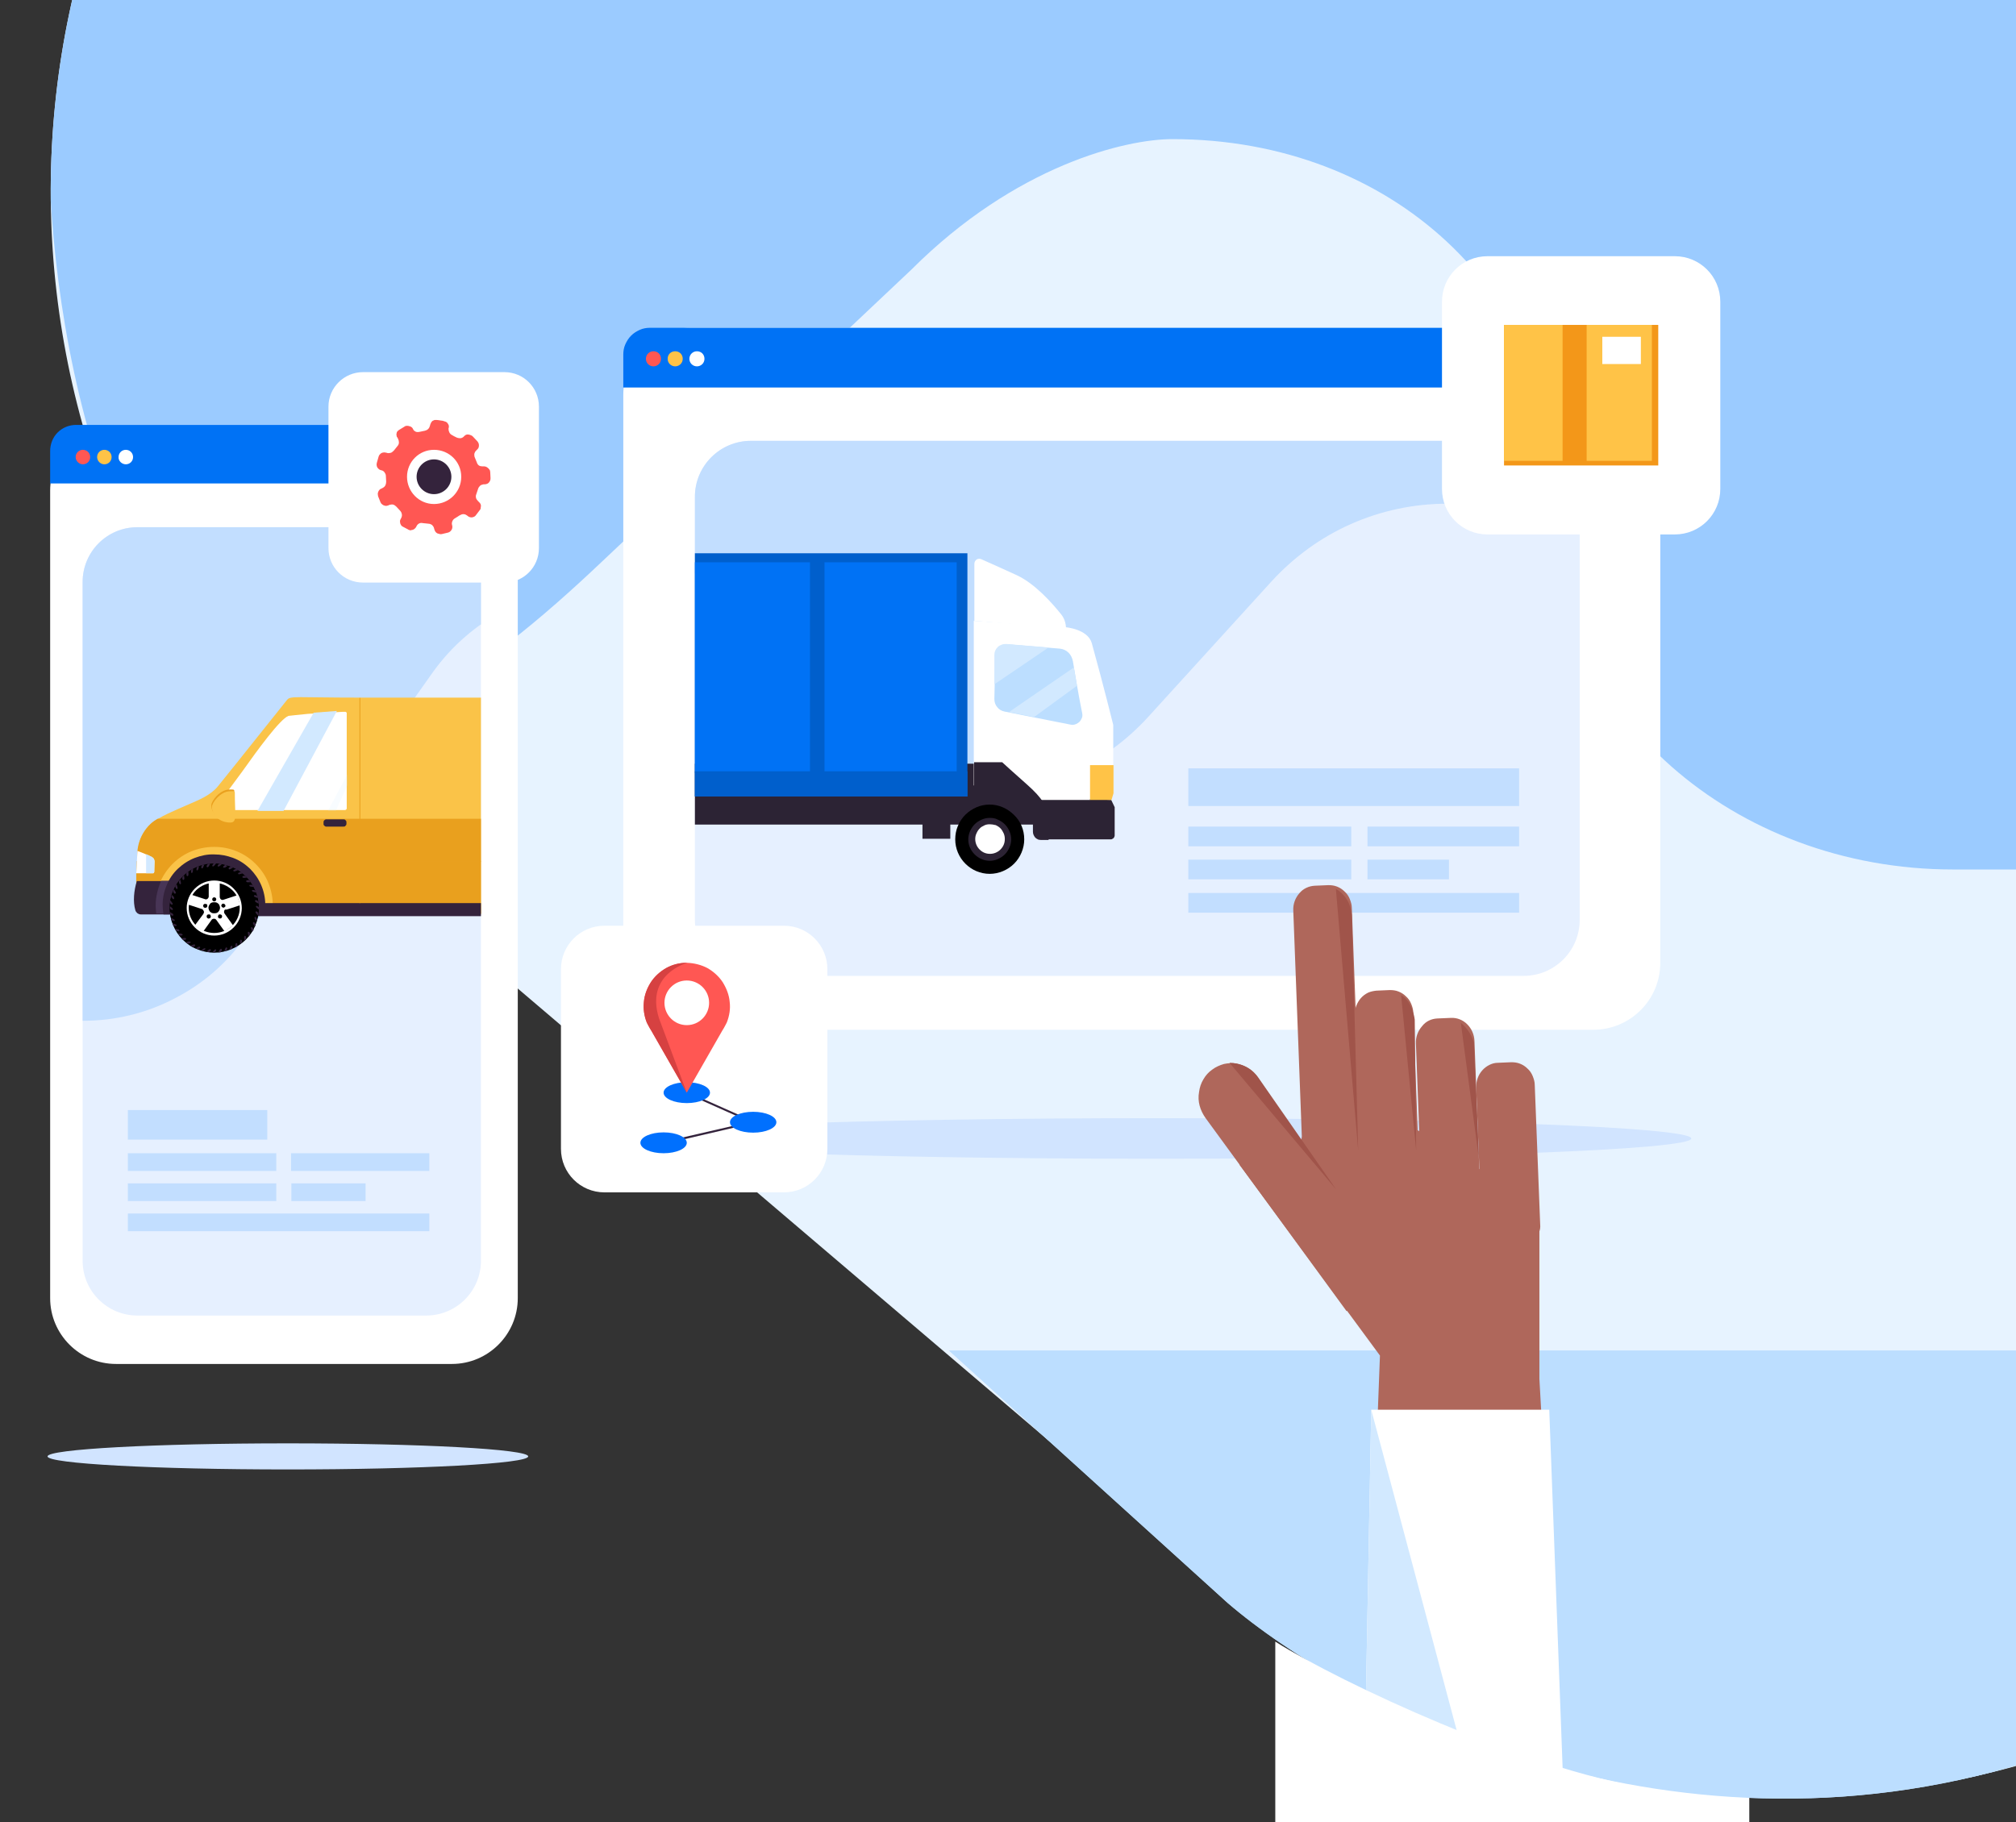 <svg enable-background="new 0 0 695.4 628.7" viewBox="0 0 695.4 628.7" xmlns="http://www.w3.org/2000/svg" xmlns:xlink="http://www.w3.org/1999/xlink"><rect x="0" y="0" width="695.4" height="628.7" fill="#333333" stroke="none"/><clipPath id="a"><path d="m0 0h695.4v628.7h-695.4z"/></clipPath><clipPath id="b"><path d="m842.9 515.2c-106.7 125.4-294.9 140.5-420.2 33.8l-300.3-255.8c-125.4-106.7-140.5-294.8-33.8-420.1s294.8-140.4 420.2-33.7l300.3 255.7c125.4 106.7 140.5 294.8 33.8 420.1z"/></clipPath><clipPath id="c"><path d="m525.6 152.1h-266.6c-10.6 0-19.3 8.6-19.3 19.3v146c0 10.7 8.6 19.3 19.3 19.3h266.6c10.6 0 19.3-8.6 19.3-19.3v-146c0-10.7-8.7-19.3-19.3-19.3z"/></clipPath><clipPath id="d"><path d="m147 181.9h-99.6c-10.5 0-18.9 8.5-18.9 18.9v234.2c0 10.5 8.5 18.9 18.9 18.9h99.6c10.5 0 18.9-8.5 18.9-18.9v-234.2c.1-10.4-8.4-18.9-18.9-18.9z"/></clipPath><g clip-path="url(#a)"><path d="m842.9 515.2c-106.7 125.4-294.9 140.5-420.2 33.8l-300.3-255.8c-125.4-106.7-140.5-294.8-33.8-420.1s294.8-140.4 420.2-33.7l300.3 255.7c125.4 106.7 140.5 294.8 33.8 420.1z" fill="#e7f3ff"/><path clip-path="url(#b)" d="m207.4 194c-38 36-101 88-139 36-49-67-57-168.9-49-230h718v300h-63.6c-76 0-137.5-54.3-137.5-121.3v-10.1c0-67-55.9-120.6-131.9-120.6-16.1 0-54 9-90 45z" fill="#9bcbff"/><path d="m549.6 113.1h-311.5c-12.7 0-23.1 10.3-23.1 23.1v196c0 12.8 10.3 23.1 23.1 23.1h311.5c12.7 0 23.1-10.3 23.1-23.1v-196c0-12.8-10.3-23.1-23.1-23.1z" fill="#fff"/><path d="m224.2 113.1h339.4c2.4 0 4.8 1 6.5 2.7s2.7 4 2.7 6.5v11.4h-357.8v-11.4c0-1.2.2-2.4.7-3.5s1.1-2.1 2-3 1.9-1.5 3-2 2.3-.7 3.5-.7z" fill="#0072f5"/><path d="m525.6 152.1h-266.6c-10.6 0-19.3 8.6-19.3 19.3v146c0 10.7 8.6 19.3 19.3 19.3h266.6c10.6 0 19.3-8.6 19.3-19.3v-146c0-10.7-8.7-19.3-19.3-19.3z" fill="#e6f0ff"/><g fill="#c2deff"><path d="m524 265.1h-114.1v13h114.1z"/><path d="m466.1 285.2h-56.2v6.8h56.2z"/><path d="m466.1 296.6h-56.2v6.8h56.2z"/><path d="m524 308.1h-114.1v6.8h114.1z"/><path d="m524 285.2h-52.3v6.8h52.3z"/><path d="m499.8 296.6h-28.1v6.8h28.1z"/></g><path d="m398.7 399.8c102 0 184.7-3.1 184.7-7s-82.7-7-184.7-7-184.7 3.1-184.7 7c-.1 3.9 82.6 7 184.7 7z" fill="#d1e4ff"/><path d="m225.4 126.4c1.4 0 2.6-1.1 2.6-2.6s-1.1-2.6-2.6-2.6c-1.4 0-2.6 1.1-2.6 2.6s1.2 2.6 2.6 2.6z" fill="#ff5753"/><path d="m232.9 126.4c1.4 0 2.6-1.1 2.6-2.6s-1.1-2.6-2.6-2.6-2.6 1.1-2.6 2.6 1.2 2.6 2.6 2.6z" fill="#ffc347"/><path d="m240.4 126.4c1.4 0 2.6-1.1 2.6-2.6s-1.1-2.6-2.6-2.6c-1.4 0-2.6 1.1-2.6 2.6s1.2 2.6 2.6 2.6z" fill="#fff"/><path d="m327.4 466h378v140c-127.2 42.4-241-17.7-282-53z" fill="#bcdeff"/><path d="m603.4 619.9c-66.8-3.6-116.8-25.8-133.5-36.5l-16 97 149.5 8.5z" fill="#fff"/><path d="m155.9 146.6h-115.9c-12.5 0-22.7 10.2-22.7 22.7v278.6c0 12.5 10.2 22.7 22.7 22.7h115.9c12.5 0 22.7-10.2 22.7-22.7v-278.7c0-12.5-10.2-22.6-22.7-22.6z" fill="#fff"/><path d="m26.3 146.6h143.3c2.4 0 4.7.9 6.4 2.6s2.6 4 2.6 6.4v11.2h-161.3v-11.2c0-2.4.9-4.7 2.6-6.4s4-2.6 6.4-2.6z" fill="#0072f5"/><path d="m147 181.9h-99.6c-10.5 0-18.9 8.5-18.9 18.9v234.2c0 10.5 8.5 18.9 18.9 18.9h99.6c10.5 0 18.9-8.5 18.9-18.9v-234.2c.1-10.4-8.4-18.9-18.9-18.9z" fill="#e6f0ff"/><g fill="#c2deff"><path d="m92.3 383h-48.2v10.2h48.1v-10.2z"/><path d="m95.3 397.9h-51.2v6.1h51.2z"/><path d="m95.3 408.3h-51.2v6.1h51.2z"/><path d="m148.1 418.7h-104v6.1h104z"/><path d="m148.1 397.9h-47.7v6.1h47.7z"/><path d="m126.1 408.3h-25.6v6.1h25.6z"/></g><path d="m99.3 507c45.8 0 82.9-2 82.9-4.5s-37.1-4.5-82.9-4.5-82.9 2-82.9 4.5 37.1 4.5 82.9 4.5z" fill="#d1e4ff"/><path d="m28.6 160.2c1.4 0 2.5-1.1 2.5-2.5s-1.1-2.5-2.5-2.5-2.5 1.1-2.5 2.5c0 1.3 1.1 2.5 2.5 2.5z" fill="#ff5753"/><path d="m36 160.2c1.4 0 2.5-1.1 2.5-2.5s-1.1-2.5-2.5-2.5-2.5 1.1-2.5 2.5c0 1.3 1.1 2.5 2.5 2.5z" fill="#ffc347"/><path d="m43.4 160.2c1.4 0 2.5-1.1 2.5-2.5s-1.1-2.5-2.5-2.5-2.5 1.1-2.5 2.5c-.1 1.3 1.1 2.5 2.5 2.5z" fill="#fff"/><path d="m149.7 170.3c3.2 0 5.8-2.6 5.8-5.8s-2.6-5.8-5.8-5.8-5.8 2.6-5.8 5.8 2.6 5.8 5.8 5.8z" fill="#fff"/><path d="m270.4 319.4h-61.9c-8.3 0-15 6.7-15 15v62c0 8.3 6.7 15 15 15h61.9c8.3 0 15-6.7 15-15v-62c0-8.3-6.7-15-15-15z" fill="#fff"/><path d="m229 394.7-.2-.7 29.9-6.9-22-9.8.3-.6 23.8 10.6z" fill="#34233c"/><path d="m236.9 380.6c4.4 0 8-1.6 8-3.6s-3.6-3.6-8-3.6-8 1.6-8 3.6 3.6 3.6 8 3.6z" fill="#0070fe"/><path d="m259.8 390.8c4.4 0 8-1.6 8-3.6s-3.6-3.6-8-3.6-8 1.6-8 3.6 3.6 3.6 8 3.6z" fill="#0070fe"/><path d="m228.9 397.9c4.4 0 8-1.6 8-3.6s-3.6-3.6-8-3.6-8 1.6-8 3.6 3.6 3.6 8 3.6z" fill="#0070fe"/><path d="m237.1 332.2h-.4c-2.4 0-4.8.7-6.9 1.8-2.1 1.2-3.9 2.8-5.3 4.9-1.3 2-2.2 4.3-2.4 6.8-.2 2.4.1 4.9 1 7.1 0 0 1 2 1.5 2.7l12.3 21.5 12.3-21.5c.5-.7 1.5-2.7 1.5-2.7.9-2.3 1.3-4.7 1-7.1-.2-2.4-1.1-4.7-2.4-6.8-1.3-2-3.2-3.7-5.3-4.9-2.1-1.1-4.5-1.7-6.9-1.8z" fill="#ff5753"/><path d="m236.9 353.7c4.3 0 7.7-3.5 7.7-7.7 0-4.3-3.5-7.7-7.7-7.7-4.3 0-7.7 3.5-7.7 7.7s3.4 7.7 7.7 7.7z" fill="#fff"/><path d="m236.9 377-12.3-21.5c-.5-.7-1.5-2.7-1.5-2.7-.9-2.3-1.3-4.7-1-7.1.2-2.4 1.1-4.7 2.4-6.8 1.3-2 3.2-3.7 5.3-4.9s4.5-1.8 6.9-1.8h.4s-14.6 3.8-9.8 19.1z" fill="#d64141"/><path d="m327.4 466h378v140c-127.2 42.4-241-17.7-282-53z" fill="#bcdeff"/><path d="m453.5 305.6 4.7-.2c1 0 2 .1 3 .5s1.8.9 2.6 1.7c.8.7 1.4 1.6 1.8 2.6s.7 2 .7 3.1l3.2 84.6c0 1-.3 2-1 2.8-.7.7-1.6 1.2-2.5 1.2l-12.9.5c-1 0-1.9-.3-2.6-1s-1.1-1.6-1.2-2.7l-3.2-84.6c-.1-2.2.7-4.3 2.1-5.9 1.3-1.6 3.3-2.5 5.3-2.6z" fill="#af675b"/><path d="m474.8 341.8 4.6-.2c1 0 2 .1 3 .5s1.8.9 2.6 1.7c.8.7 1.4 1.6 1.8 2.6s.7 2 .7 3.1l3.2 84.7c0 1-.3 2-1 2.8-.7.7-1.6 1.2-2.5 1.2l-12.9.5c-1 0-1.9-.3-2.6-1s-1.1-1.7-1.2-2.7l-3.2-84.7c0-1.1.1-2.2.5-3.2s.9-1.9 1.6-2.7 1.5-1.4 2.5-1.9c.9-.4 1.9-.6 2.9-.7z" fill="#af675b"/><path d="m495.8 351.4 4.7-.2c2.1-.1 4.1.7 5.6 2.2s2.4 3.5 2.5 5.7l3.2 84.8c0 1-.3 1.9-.9 2.6s-1.5 1.1-2.4 1.2l-13.3.6c-.9 0-1.8-.3-2.5-1s-1.1-1.6-1.1-2.5l-3.2-84.8c-.1-2.2.7-4.3 2.1-5.9 1.3-1.7 3.2-2.6 5.3-2.7z" fill="#af675b"/><path d="m516.6 366.7 4.7-.2c1 0 2 .1 3 .5s1.8.9 2.6 1.7c.8.7 1.4 1.6 1.8 2.6s.7 2 .7 3.1l1.9 48.8c0 1-.3 2-1 2.8-.7.7-1.6 1.2-2.5 1.2l-12.9.5c-1 0-1.9-.3-2.6-1s-1.1-1.6-1.2-2.7l-1.9-48.8c0-1.1.1-2.1.5-3.2s.9-1.9 1.6-2.7 1.5-1.4 2.5-1.9c.8-.4 1.8-.7 2.8-.7z" fill="#af675b"/><path d="m464.5 452.4-48.7-66.7c-.9-1.3-1.6-2.7-2-4.2s-.5-3.1-.2-4.7c.2-1.6.7-3.1 1.5-4.4.8-1.4 1.8-2.5 3.1-3.4 1.2-.9 2.6-1.5 4-1.9 1.4-.3 2.9-.4 4.4-.1s2.8.8 4.1 1.6 2.3 1.9 3.2 3.2l46.5 68.9z" fill="#af675b"/><path d="m427.5 401.8 48.5 65.9-5.8 152.7h68.9l-8.1-144.7v-59.3l-73.2-46.1-9.6 24.4z" fill="#af675b"/><path d="m473 486.4h61.4l5 134h-68.9z" fill="#fff"/><path d="m508.7 620.4-35.7-134-2.5 134z" fill="#d2e9ff"/><path d="m460.8 306.7 7.7 90.3-2.2-81.3c-.2-1.9-.7-3.7-1.7-5.3-.9-1.5-2.2-2.8-3.8-3.7z" fill="#a0544a"/><path d="m424.1 366.7 36.8 43.7-27-38.8c0 .1-2.9-4.8-9.8-4.9z" fill="#a0544a"/><path d="m483.3 343.3 5.2 53.7-.5-45.2s-.6-6.1-4.7-8.5z" fill="#a0544a"/><path d="m503.9 352.9 6.2 46.7-1.7-40c-.8-2.6-2.4-5-4.5-6.7z" fill="#a0544a"/><path d="m567.9 616.9c-41.5-6.5-105-36-128-50.5v82l128 6z" fill="#fff"/><g clip-path="url(#c)"><path d="m12.7 95.7h112.6c13.1 0 26 3.1 37.6 9.2 11.6 6 21.6 14.7 29.2 25.4l76.9 109.1c7.5 10.7 17.5 19.4 29.2 25.4 11.6 6 24.5 9.2 37.6 9.2 11.4 0 22.6-2.4 33-7s19.7-11.3 27.4-19.8l42.4-46.6c7.7-8.4 17-15.2 27.4-19.8s21.7-7 33-7h51.4v-111.3h-535.7z" fill="#c2deff"/><path d="m135.7 284.5h226v-21h-225.6z" fill="#2c2334"/><path d="m350.6 198.4c-5.6-2.6-9.8-4.4-12.2-5.5-.3-.1-.5-.1-.8-.1s-.5.1-.8.3c-.2.2-.4.4-.5.6s-.2.5-.2.8v19.7l31.6 2.7c0-1.9-.6-3.7-1.8-5.1-2.9-3.6-8.8-10.4-15.3-13.4z" fill="#fff"/><path d="m384 273.7v-23.6s-3.3-13.4-7.4-28.2c-1.4-4.9-9.1-5.5-9.1-5.5l-31.6-2.2v56.8h6.4c3.4 0 15.7 4 15.7 13.9v4.3h25.1c.4 0 .7-.2 1-.4.3-.3.4-.6.4-1v-9.1l-1.3-2.5z" fill="#fff"/><path d="m383.3 276c-10.2-.3-20.3-1.1-30.5-1 1.6 1.2 2.9 2.7 3.8 4.5s1.4 3.7 1.4 5.7v4.4h25.1c.2 0 .4 0 .5-.1.2-.1.3-.2.5-.3.1-.1.2-.3.3-.5s.1-.4.1-.6v-9.6z" fill="#2c2334"/><path d="m371.6 226.2c-.2-1.1-.8-2.1-1.6-2.8s-1.9-1.2-3-1.3l-20.4-1.6c-.7-.1-1.4 0-2 .3-.7.2-1.3.6-1.8 1-.5.5-.9 1-1.2 1.7-.3.6-.4 1.3-.4 2l-.5 37.9s10.8 5.2 13.6 7.7c1.6 1.4 3 3.1 4 4.9h17.7v-26c0-.3 0-.6-.1-.9z" fill="#fff"/><path d="m370.1 228.2c-.2-1.1-.7-2.2-1.5-3s-1.9-1.3-3-1.4l-16.8-1.4c-.7-.1-1.3 0-2 .2-.6.2-1.2.6-1.7 1-.6.5-1 1.2-1.3 1.9s-.5 1.5-.5 2.2l-.3 13.5c0 1 .3 2 1 2.8.6.8 1.5 1.3 2.5 1.5l22.7 4.5c.2 0 .4.1.7.1.9 0 1.7-.4 2.4-1 .4-.4.7-.9.9-1.4s.2-1.1.1-1.6c-1.3-6.2-3.2-17.9-3.2-17.9z" fill="#bcdeff"/><path d="m376 276h7.4l.7-2.3v-9.7h-8.1z" fill="#ffc347"/><path d="m341.4 277.6c-1.6 0-3.1.3-4.5.9s-2.8 1.5-3.9 2.6-2 2.4-2.6 3.9c-.6 1.4-.9 3-.9 4.6 0 3.2 1.3 6.2 3.5 8.4s5.2 3.5 8.4 3.5c3.1 0 6.2-1.3 8.4-3.5s3.5-5.3 3.5-8.4c0-3.2-1.2-6.2-3.5-8.4-2.3-2.3-5.3-3.6-8.4-3.6z"/><path d="m341.4 282.2c-1 0-1.9.2-2.8.6s-1.7.9-2.4 1.6-1.2 1.5-1.6 2.4-.6 1.9-.6 2.8c0 2 .8 3.8 2.2 5.2s3.3 2.2 5.2 2.2c1 0 1.9-.2 2.8-.6s1.7-.9 2.4-1.6 1.2-1.5 1.6-2.4.6-1.9.6-2.8c0-1-.2-1.9-.6-2.8s-.9-1.7-1.6-2.4-1.5-1.2-2.4-1.6c-.9-.5-1.9-.6-2.8-.6z" fill="#2c2334"/><path d="m341.4 284.4c-.7 0-1.3.1-1.9.4s-1.2.6-1.6 1.1c-.5.5-.8 1-1.1 1.7-.3.6-.4 1.3-.4 1.9 0 1.3.5 2.6 1.5 3.6s2.2 1.5 3.6 1.5c1.3 0 2.6-.5 3.6-1.5s1.5-2.2 1.5-3.6c0-.7-.1-1.3-.4-2-.3-.6-.6-1.2-1.1-1.7s-1-.8-1.6-1.1c-.8-.2-1.5-.3-2.1-.3z" fill="#fff"/><path d="m333.7 190.9h-204.4v83.9h204.4z" fill="#005fcc"/><path d="m330 194h-196.9v72.7h196.9z" fill="#0072f5"/><path d="m333.7 266.1h-204.4v8.7h204.4z" fill="#005fcc"/><path d="m354.5 270.9c-4.1-3.6-8.8-7.9-8.8-7.9h-9.7v9.2c0 .2.1.5.3.7s.4.3.7.3h9.3c8.4.6 10 9 10 9v4.8c0 .7.3 1.4.8 2 .5.5 1.2.8 1.9.8h2.7s.1-2.8 0-7.1c-.2-4.4-2.5-7.6-7.2-11.8z" fill="#2c2334"/><path d="m327.8 277.6h-9.6v11.8h9.6z" fill="#2c2334"/><path d="m279.4 271.9h5v-79.2h-5z" fill="#005fcc"/><g fill="#d2e9ff"><path d="m370.4 230.3-22.4 15.4 8.7 1.7 14.8-10.8z"/><path d="m361.7 223.4-18.7 12.7v-10.1c0-.5.1-1.1.3-1.5.2-.5.5-.9.9-1.3s.9-.6 1.4-.8 1-.2 1.6-.2z"/></g></g><g clip-path="url(#d)"><path d="m299.9 202.8h-94.5c-11 0-21.8 2.6-31.5 7.7s-18.1 12.4-24.5 21.3l-64.7 91.4c-6.3 9-14.7 16.3-24.5 21.3-9.7 5.1-20.6 7.7-31.5 7.7-9.5 0-19-2-27.7-5.9s-16.6-9.5-23-16.6l-35.7-39c-6.4-7.1-14.3-12.7-23-16.6s-18.2-5.8-27.7-5.8h-43.2v-93.6h449.8z" fill="#c2deff"/><path d="m234.4 315.3h-179.8l-6.1-.4c-.4 0-.8-.2-1-.5-.3-.3-.4-.7-.4-1.1l.3-17.3c.1-1.6.2-3.1.5-4.7.6-2.7 2.1-5.1 4.1-7 2.8-2.5 8.4-4.7 12.9-6.7 3.7-1.6 7.5-3.1 10.1-6.1 0 0 8.5-10.5 24-30 1.2-1.5 2.9-.8 25.5-.8h108.3c1.9 0 3.8 2.5 3.8 4.3v68.4c0 .5-.2 1-.6 1.3-.7.4-1.1.6-1.6.6z" fill="#fac348"/><path d="m54.4 282.5c-.9.5-1.8 1.1-2.5 1.8-2 1.9-3.4 4.3-4.1 7-.3 1.2-.5 2.5-.4 3.7v2.4l189-.2v-14.7z" fill="#e9a01e"/><path d="m47 313.3c0 .4.1.8.4 1.1s.6.5 1 .5l6.1.4h179.8c.5 0 1-.2 1.4-.6s.6-.8.6-1.4v-16.2h-189.1l-.2 4.1z" fill="#e9a01e"/><path d="m75.6 279.5h-.8c.9-1.7 3.7-6.6 4.7-7.8.9-1.2 2.5-3.4 4.2-5.7 5.1-7.2 12.9-17.9 15.8-19 .3 0 3.2-.4 6.7-.7 4.2-.3 9.5-.5 12-.7h.9c.1 0 .2 0 .2.1.1 0 .1.1.2.1s.1.1.1.2 0 .2 0 .3v32.4.3c0 .1-.1.2-.1.2-.1.1-.1.1-.2.2-.1 0-.2.1-.3.1h-41-1.1z" fill="#fff"/><path d="m102.8 276c-5.7 0-11.4 0-17.2 0h-2c-.3 0-.4-.2-.2-.4.9-1.6 1.8-3.2 2.8-4.8 2.3-3.3 4.2-5.9 6.4-8.8 2-2.7 4.2-6.7 6.6-9 .7-.8 1.6-1.5 2.5-1.9 0 0 2.3-.3 5.1-.5 3.5-.2 8.1-.4 9.8-.5h.3c.1 0 .2.1.2.2l.2.2c0 .1.1.2.1.3v24.4c0 .2-.1.4-.2.5s-.3.2-.5.2c-4.1.1-10.4.1-13.9.1z" fill="#fff"/><path d="m73.9 292.2c-2.7 0-5.3.5-7.8 1.5s-4.7 2.5-6.6 4.4-3.4 4.2-4.4 6.6c-1 2.5-1.5 5.1-1.5 7.8 0 .9.1 1.8.2 2.7h40c.1-.9.2-1.8.3-2.7 0-2.7-.5-5.3-1.5-7.8s-2.5-4.7-4.4-6.6-4.1-3.4-6.6-4.4c-2.4-1-5-1.5-7.7-1.5z" fill="#fac348"/><path d="m48.5 315.5c-.4 0-.8-.2-1.1-.4-.3-.3-.6-.6-.7-1-.9-3-.5-6.9.5-10.1h12.3v11.5z" fill="#34233c"/><path d="m55.6 303.9c-1.2 2.7-1.9 5.6-1.9 8.6 0 .9.1 1.8.2 2.7h5.4v-11.3z" fill="#483556"/><path d="m73.9 294.8c-2.3-.1-4.6.4-6.7 1.2s-4.1 2.1-5.8 3.7-3 3.5-3.9 5.7c-.9 2.1-1.4 4.4-1.4 6.7 0 1.2.1 2.3.3 3.4h34.8c.2-1.1.3-2.3.3-3.4 0-2.3-.5-4.6-1.4-6.7s-2.2-4-3.9-5.7c-1.7-1.6-3.6-2.9-5.8-3.7s-4.2-1.2-6.5-1.2z" fill="#34233c"/><path d="m187.3 316.1h-98.3c-.3 0-.6-.5-.6-1.1v-3.4h99.4v3.4c.1.6-.2 1.1-.5 1.1z" fill="#34233c"/><path d="m73.9 298.1c-4.1 0-7.9 1.6-10.8 4.4-2.9 2.9-4.5 6.7-4.5 10.8s1.7 7.9 4.5 10.8c2.9 2.9 6.8 4.4 10.8 4.4 4.1 0 7.9-1.6 10.8-4.4 2.9-2.9 4.5-6.7 4.5-10.8s-1.7-7.9-4.5-10.8-6.7-4.5-10.8-4.4z"/><path d="m73.9 303.8c-2.5 0-4.9 1-6.7 2.8s-2.8 4.2-2.8 6.7 1 4.9 2.8 6.7 4.2 2.8 6.7 2.8 4.9-1 6.7-2.8 2.8-4.2 2.8-6.7-1-4.9-2.8-6.7c-1.7-1.8-4.2-2.8-6.7-2.8z" fill="#fff"/><path d="m73.9 304.6c-2.3 0-4.5.9-6.2 2.5-1.6 1.6-2.6 3.8-2.6 6.1s.9 4.5 2.6 6.2c1.6 1.6 3.9 2.5 6.2 2.5s4.5-.9 6.2-2.5c1.6-1.6 2.6-3.8 2.6-6.2 0-2.3-.9-4.5-2.6-6.1s-3.9-2.5-6.2-2.5z"/><path d="m78.3 313.8 4.6-1.5-1.1-3.4-4.6 1.5c-.2.1-.4.1-.5.1-.2 0-.4-.1-.5-.2s-.3-.3-.3-.4c-.1-.2-.1-.4-.1-.5v-5h-3.8v4.8c0 .2 0 .4-.1.5-.1.2-.2.3-.3.4s-.3.2-.5.2-.4 0-.5-.1l-4.6-1.5-1.1 3.4 4.6 1.5c.2 0 .3.1.5.3.1.1.2.3.3.5s.1.4 0 .5c0 .2-.1.3-.2.5l-2.9 3.9 2.9 2.1 2.8-3.9c.1-.2.2-.3.4-.4s.3-.1.5-.1.4 0 .5.1.3.2.4.4l2.8 3.9 2.9-2.1-2.8-3.9c-.1-.1-.2-.3-.3-.5 0-.2 0-.4 0-.6.1-.2.2-.3.3-.5.3.1.5 0 .7 0z" fill="#fff"/><path d="m73.9 311.3c-.3 0-.5 0-.8.1-.2.1-.5.2-.6.4s-.3.4-.4.6-.2.5-.2.8.1.5.2.8c.1.2.2.5.4.6.2.2.4.3.6.4s.5.1.8.1.5 0 .8-.1c.2-.1.5-.2.6-.4.2-.2.3-.4.4-.6s.2-.5.2-.8-.1-.5-.2-.8c-.1-.2-.2-.5-.4-.6-.2-.2-.4-.3-.6-.4-.3-.1-.5-.1-.8-.1z"/><path d="m73.9 309.6c-.2 0-.4.1-.5.2s-.2.3-.2.5.1.4.2.5.3.2.5.2.4-.1.5-.2.2-.3.2-.5-.1-.4-.2-.5-.3-.2-.5-.2z"/><path d="m71 311.9c-.2-.1-.4 0-.5 0-.2.1-.3.2-.4.4v.3c0 .1 0 .2.1.3 0 .1.1.2.2.2.1.1.2.1.2.1h.3c.1 0 .2 0 .3-.1.1 0 .2-.1.2-.2.1-.1.1-.2.1-.2 0-.1 0-.2 0-.3s0-.2-.1-.3c0-.1-.1-.2-.2-.2 0 .1-.1.1-.2 0z"/><path d="m72.5 315.6c-.1-.1-.2-.1-.3-.1s-.2 0-.3 0-.2 0-.3.1c-.1 0-.1.1-.2.2s-.1.2-.1.2 0 .2 0 .3 0 .2.1.3c0 .1.1.1.2.2.2.1.3.2.5.1.2 0 .4-.1.5-.3.1-.1.1-.2.1-.2 0-.1 0-.2 0-.3s0-.2-.1-.3c0-.1-.1-.1-.1-.2z"/><path d="m75.5 315.6c-.1.1-.1.1-.2.2 0 .1-.1.2-.1.3v.3c0 .1.1.2.1.2.1.2.3.3.5.3s.4 0 .5-.1.1-.1.2-.2c0-.1.1-.2.1-.3s0-.2 0-.3-.1-.2-.1-.2c-.1-.1-.1-.1-.2-.2-.1 0-.2-.1-.3-.1s-.2 0-.3 0-.2 0-.2.1z"/><path d="m76.8 311.8c-.2.1-.3.2-.4.4s-.1.4 0 .5c.1.2.2.3.4.4s.4.1.5 0c.2-.1.3-.2.4-.3.1-.2.1-.4 0-.5 0-.1-.1-.2-.1-.2-.1-.1-.1-.1-.2-.2s-.2-.1-.3-.1-.2 0-.3 0z"/><path d="m73.9 297.9c-4.1 0-8 1.6-10.9 4.5s-4.5 6.8-4.5 10.9c0 2 .4 4 1.2 5.9s1.9 3.6 3.3 5 3.1 2.6 5 3.3c1.9.8 3.9 1.2 5.9 1.2s4-.4 5.9-1.2 3.6-1.9 5-3.3 2.6-3.1 3.3-5c.8-1.9 1.2-3.9 1.2-5.9s-.4-4-1.2-5.9-1.9-3.6-3.3-5-3.1-2.6-5-3.3-3.9-1.2-5.9-1.2zm0 28.2c-3.4 0-6.7-1.4-9.1-3.8s-3.8-5.7-3.8-9.1 1.4-6.7 3.8-9.1 5.7-3.8 9.1-3.8 6.7 1.4 9.1 3.8 3.8 5.7 3.8 9.1-1.4 6.7-3.8 9.1-5.7 3.8-9.1 3.8z"/><g fill="#34233c"><path d="m73.7 297.9-.3.4c-.2.2-.2.5-.1.6s.4 0 .6-.2l.5-.6c0-.1.1-.1.1-.2z"/><path d="m71.7 298.1-.3.4c-.2.3-.2.5 0 .7.2.1.4 0 .6-.3l.4-.7c0-.1.1-.1.1-.2h-.5z"/><path d="m69.7 298.5-.2.4c-.1.3-.1.6.1.7s.4-.1.5-.4l.3-.7c0-.1.1-.1.1-.2l-.5.1z"/><path d="m67.9 299.2-.1.5c-.1.3 0 .6.1.6.1.1.4-.1.5-.4l.2-.8c0-.1 0-.1 0-.2l-.5.2z"/><path d="m66 300.1-.1.5c0 .3 0 .6.2.6s.4-.2.4-.5l.1-.8c0-.1 0-.1 0-.2l-.4.3z"/><path d="m64.6 301-.3.2v.5c0 .3.1.6.3.6s.4-.2.4-.5v-.8c0-.1 0-.1 0-.2z"/><path d="m63.5 302.2c0-.1 0-.1 0-.2l-.4.4c-.1.1-.1.2-.2.2v.5c0 .3.2.5.4.5s.3-.3.3-.6z"/><path d="m62.2 303.6c0-.1 0-.1 0-.2l-.3.4-.2.3.1.5c0 .3.3.5.4.5.2 0 .3-.3.2-.6z"/><path d="m61 305.3c0-.1-.1-.1-.1-.2-.1.1-.2.3-.3.4l-.2.3.2.5c.1.3.3.5.5.4s.2-.3.1-.6z"/><path d="m60.1 307c0-.1-.1-.1-.1-.2l-.2.5-.1.3.2.4c.1.3.4.4.6.3s.2-.4 0-.7z"/><path d="m59.4 308.9c0-.1-.1-.1-.1-.2l-.1.5c0 .1-.1.2-.1.3l.3.4c.2.3.4.4.6.3.1-.1.1-.4 0-.7z"/><path d="m58.9 310.8c-.1-.1-.1-.1-.2-.1 0 .2 0 .3-.1.5v.3l.3.4c.2.2.5.3.6.2s.1-.4-.1-.6z"/><path d="m59.4 313.3-.6-.5-.2-.1v.5s0 .2 0 .3l.4.3c.2.2.5.2.6.1s0-.4-.2-.6z"/><path d="m59.5 315.2-.7-.4c-.1 0-.1-.1-.2-.1 0 .2 0 .3.1.5s0 .2 0 .3l.4.3c.3.2.5.2.7 0 0-.2 0-.4-.3-.6z"/><path d="m59.9 317.1-.7-.3c-.1 0-.1-.1-.2-.1 0 .2.1.3.1.5l.1.3.4.2c.3.1.6.1.7-.1 0-.2-.2-.4-.4-.5z"/><path d="m60.5 318.9-.8-.3h-.2c.1.2.1.3.2.5l.1.3.5.1c.3.1.6 0 .6-.2.1-.1-.1-.3-.4-.4z"/><path d="m61.3 320.6-.8-.1c-.1 0-.1 0-.2 0 .1.1.2.3.3.4l.2.3.5.1c.3.1.6 0 .6-.2-.1-.3-.3-.5-.6-.5z"/><path d="m62.4 322.1h-.8-.2l.3.4.2.3h.5c.3 0 .6-.1.6-.3s-.3-.3-.6-.4z"/><path d="m63.6 323.6-.8.1h-.2c.1.1.2.3.4.4l.2.2h.5c.3 0 .5-.2.5-.4s-.3-.3-.6-.3z"/><path d="m65.1 324.8-.8.2c-.1 0-.1 0-.2.1l.4.3.3.2.5-.1c.3-.1.5-.3.5-.4-.1-.2-.4-.3-.7-.3z"/><path d="m66.7 325.9-.8.3c-.1 0-.1.1-.2.1l.4.3.3.2.5-.2c.3-.1.5-.3.4-.5 0-.3-.3-.3-.6-.2z"/><path d="m68.4 326.7-.7.4c-.1 0-.1.1-.2.1l.5.2.3.1.4-.2c.3-.1.4-.4.3-.6-.1-.1-.4-.1-.6 0z"/><path d="m70.2 327.3-.7.5-.2.1.5.1.3.1.4-.3c.3-.2.4-.4.3-.6-.1-.1-.4 0-.6.1z"/><path d="m72 327.7-.6.5c-.1.1-.1.1-.1.2l.5.1h.3l.4-.3c.2-.2.3-.5.2-.6-.1-.2-.4-.1-.7.1z"/><path d="m73.9 327.8-.5.6c0 .1-.1.1-.1.2h.8l.3-.4c.2-.2.2-.5.1-.6s-.4 0-.6.2z"/><path d="m76.4 327.4c-.2-.1-.4 0-.6.3l-.4.7c0 .1-.1.1-.1.2h.5.3l.3-.4c.2-.4.2-.7 0-.8z"/><path d="m78.2 326.9c-.2-.1-.4.1-.5.4l-.3.7c0 .1-.1.1-.1.2l.5-.1.3-.1.2-.4c.2-.3.1-.6-.1-.7z"/><path d="m80 326.3c-.2 0-.4.1-.5.4l-.3.8v.2l.5-.2.3-.1.1-.5c.1-.3.1-.6-.1-.6z"/><path d="m81.6 325.4c-.2 0-.4.2-.4.5l-.1.8v.2l.4-.2.3-.2.1-.5c0-.3-.1-.6-.3-.6z"/><path d="m83.2 324.2c-.2 0-.4.2-.4.5v.8.2l.4-.3.3-.2v-.5c0-.2-.2-.4-.3-.5z"/><path d="m84.5 322.9c-.2 0-.3.3-.3.6l.1.8v.2c.1-.1.3-.2.4-.4l.2-.2v-.5c0-.2-.2-.5-.4-.5z"/><path d="m85.7 321.5c-.2 0-.3.3-.2.6l.2.8c0 .1 0 .1.1.2.1-.1.2-.3.3-.4l.2-.3-.1-.5c-.1-.2-.3-.5-.5-.4z"/><path d="m86.7 319.9c-.2.1-.2.4-.1.6l.3.8c0 .1.1.1.1.2l.3-.4.2-.3-.2-.5c-.2-.3-.5-.5-.6-.4z"/><path d="m87.4 318.2c-.2.1-.2.4 0 .7l.4.7c0 .1.1.1.1.2.1-.2.1-.3.2-.5s.1-.2.1-.3l-.2-.4c-.2-.4-.4-.5-.6-.4z"/><path d="m87.9 316.4c-.2.1-.1.4 0 .7l.5.7.1.2c0-.2.1-.3.1-.5s0-.2.1-.3l-.3-.4c0-.4-.3-.6-.5-.4z"/><path d="m88.2 314.5c-.1.1-.1.4.1.6l.5.6c.1.1.1.1.2.1l.1-.5c0-.1 0-.2 0-.3l-.3-.4c-.2-.1-.4-.2-.6-.1z"/><path d="m88.9 312.7c-.2-.2-.5-.2-.6-.1s0 .4.2.6l.6.5.2.1c0-.2 0-.3 0-.5s0-.2 0-.3z"/><path d="m89.1 311-.4-.3c-.3-.2-.6-.2-.7 0s0 .4.3.6l.7.4c.1 0 .1.1.2.1 0-.2 0-.3 0-.5 0 0-.1-.2-.1-.3z"/><path d="m88.7 309.1-.4-.2c-.3-.1-.6-.1-.7.1s.1.4.4.5l.7.3h.2c0-.2-.1-.3-.1-.5-.1-.2-.1-.1-.1-.2z"/><path d="m88 307.2-.5-.1c-.3-.1-.6 0-.6.1s.1.4.4.5l.8.2h.2c0-.2-.1-.3-.2-.5z"/><path d="m87.1 305.4-.5-.1c-.3 0-.6 0-.6.2s.2.4.5.4l.8.1h.2c-.1-.1-.1-.3-.2-.4z"/><path d="m86 303.7h-.5c-.3 0-.6.1-.6.3s.2.4.5.4h.8.2l-.3-.4z"/><path d="m84.6 302.2h-.5c-.3 0-.5.2-.5.4s.3.3.6.3l.8-.1h.2l-.4-.4z"/><path d="m83.1 300.9-.5.1c-.3.1-.5.3-.5.4 0 .2.3.3.6.2l.8-.2c.1 0 .1 0 .2-.1l-.4-.3z"/><path d="m81.4 299.8-.5.2c-.3.1-.5.3-.4.5s.4.2.6.1l.8-.3c.1 0 .1-.1.2-.1l-.4-.3z"/><path d="m79.6 299-.4.2c-.3.1-.4.4-.3.6s.4.2.7 0l.7-.4c.1 0 .1-.1.2-.1l-.5-.2z"/><path d="m77.7 298.4-.4.3c-.3.2-.4.4-.3.6.1.1.4.1.7 0l.7-.5c.1 0 .1-.1.2-.1l-.5-.1z"/><path d="m75.7 298-.4.3c-.2.2-.3.5-.2.6s.4.1.7-.1l.6-.5c0-.1.1-.1.1-.2l-.5-.1z"/></g><path d="m108.2 245.9 8-.6-18.4 34.5h-9z" fill="#d2e9ff"/><path d="m113.1 279.8 6.7-12.6.1 3.6-4.1 9z" fill="#d2e9ff" opacity=".16"/><path d="m47 301.3h5.7c.1 0 .3 0 .3-.1.1-.1.1-.2.2-.3 0-1.3.1-2.4.1-3.7 0-.3-.1-.6-.2-.8-.1-.3-.4-.5-.6-.6-1.6-.8-3.3-1.6-5.1-2.2z" fill="#fff"/><path d="m118.4 285.2h-5.6c-.1 0-.3 0-.4 0s-.3-.1-.4-.2-.2-.2-.3-.3-.1-.2-.1-.4v-.7c0-.1.1-.3.1-.4.1-.1.2-.2.3-.3s.2-.1.4-.2h.4 5.6c.3 0 .5 0 .7.2s.4.4.4.7v.7c0 .3-.2.5-.4.7-.1.2-.4.2-.7.2z" fill="#34233c"/><path d="m124.3 240.8h-.3v70.8h.3z" fill="#e9a01e"/><path d="m52.5 295.7c-.7-.4-1.4-.7-2.1-1v6.6h2.3c.1 0 .3 0 .3-.1.1-.1.1-.2.2-.3 0-1.3.1-2.4.1-3.7 0-.3-.1-.6-.2-.8s-.4-.5-.6-.7z" fill="#d2e9ff"/><path d="m79.2 272.4c-3.4 0-6.3 4-6.3 5.4 0 3 2.8 5.4 6.3 5.4 2.5 0 1.6-4.1 1.6-10.4.1-.5-.9-.4-1.6-.4z" fill="#e9a01e"/><path d="m79.4 273c-3.4 0-6.3 4-6.3 5.4 0 3 2.8 5.4 6.3 5.4 2.5 0 1.6-2.4 1.6-10.4 0-.6-1-.4-1.6-.4z" fill="#fac348"/></g><path d="m174 128.4h-48.8c-6.5 0-11.9 5.3-11.9 11.9v48.8c0 6.6 5.3 11.9 11.9 11.9h48.8c6.6 0 11.9-5.3 11.9-11.9v-48.8c0-6.6-5.3-11.9-11.9-11.9z" fill="#fff"/><path d="m169.1 162.9c0-.3-.1-.7-.3-.9-.2-.3-.4-.5-.7-.7-.4-.3-.8-.4-1.3-.4h-.5c-.4 0-.8-.1-1.1-.3s-.6-.6-.7-1l-.7-1.7c-.2-.4-.2-.8-.2-1.3.1-.4.3-.8.6-1.1l.3-.3c.2-.2.4-.4.5-.6s.2-.5.2-.8 0-.5-.1-.8c-.1-.2-.2-.5-.4-.7l-1.5-1.6c-.2-.2-.4-.4-.7-.5-.4-.2-.8-.3-1.2-.3s-.8.2-1.1.5l-.3.3c-.3.3-.8.5-1.2.5s-.9-.1-1.3-.3l-.8-.4-.7-.4c-.4-.2-.7-.5-.9-.9s-.3-.8-.3-1.3l.1-.4c.1-.5 0-.9-.3-1.3-.2-.4-.6-.7-1.1-.8-.2-.1-.4-.1-.6-.2l-2.1-.3c-.3 0-.5 0-.8 0-.3.1-.5.2-.7.3-.2.2-.4.4-.5.6s-.2.5-.3.7l-.1.4c-.1.4-.3.8-.6 1.1s-.7.5-1.1.6l-1.9.4c-.4.1-.8.1-1.2 0-.4-.2-.7-.4-.9-.7l-.2-.4c-.2-.4-.6-.7-1-.8-.3-.1-.6-.2-1-.2-.3 0-.7.1-.9.3l-1.8 1.1c-.2.1-.4.3-.6.5s-.3.5-.3.7c-.1.3-.1.5 0 .8 0 .3.1.5.3.7l.2.4c.2.4.3.8.3 1.3 0 .4-.2.9-.5 1.2l-1.2 1.5c-.3.3-.6.6-1 .8-.4.1-.8.2-1.3.1l-.3-.1h-.1c-.3-.1-.5-.1-.8-.1s-.5.1-.8.2c-.2.1-.4.3-.6.5s-.3.4-.4.7l-.6 2.1c-.1.3-.1.5-.1.8s.1.5.2.8c.1.2.3.4.5.6s.4.3.7.4l.4.1c.4.1.8.4 1 .8.3.4.4.8.4 1.2l.1 1.9c0 .4-.1.9-.3 1.3s-.6.7-1 .9l-.4.2c-.2.1-.5.2-.6.4-.2.2-.3.4-.4.6s-.2.5-.2.8.1.5.1.8l.8 2c.1.3.3.6.6.8.3.3.6.4 1 .5s.8 0 1.1-.1l.4-.2c.4-.1.9-.2 1.3-.1s.8.4 1.1.7l1.3 1.4c.3.3.5.7.6 1.2.1.4 0 .9-.2 1.3l-.2.4c-.2.3-.3.7-.2 1.1 0 .4.2.8.4 1.1.2.2.3.3.5.4l1.9 1 .1.1c.3.1.6.2.9.2v-.1c.3 0 .7-.1 1-.3s.5-.4.7-.7l.2-.4c.2-.4.5-.7.9-.9s.8-.2 1.3-.1c0 0 .1 0 1 .1l.9.1c.4 0 .9.2 1.2.4.3.3.6.7.7 1.1l.1.4c.1.4.3.8.6 1.1s.7.5 1.2.5v.1h.7l2.1-.5c.5-.1 1-.4 1.3-.9.3-.4.4-1 .3-1.5l-.1-.4c-.1-.4 0-.9.2-1.3s.5-.7.9-.9c0 0 .1-.1.8-.5.7-.5.8-.5.8-.5.3-.2.8-.4 1.2-.4s.8.1 1.2.4l.3.2.1.1c.4.3 1 .5 1.5.4s1-.3 1.3-.8l1.3-1.7c.2-.2.3-.4.3-.7s.1-.5.1-.8-.1-.5-.2-.7-.3-.4-.5-.6l-.1-.1-.2-.2c-.3-.3-.6-.7-.7-1.1s-.1-.9.1-1.3l.6-1.8c.1-.4.4-.8.7-1.1s.8-.4 1.2-.5h.5c.3 0 .5-.1.8-.2.2-.1.5-.3.6-.5.2-.2.3-.4.4-.7.1-.2.1-.5.1-.8z" fill="#ff5753"/><path d="m149.7 173.9c5.2 0 9.4-4.2 9.4-9.4s-4.2-9.3-9.4-9.3-9.3 4.2-9.3 9.3 4.1 9.4 9.3 9.4z" fill="#fff"/><path d="m149.7 170.5c3.3 0 6-2.7 6-6s-2.7-6-6-6-6 2.7-6 6 2.7 6 6 6z" fill="#34233c"/><path d="m577.7 88.4h-64.6c-8.7 0-15.7 7-15.7 15.7v64.6c0 8.7 7 15.7 15.7 15.7h64.6c8.7 0 15.7-7 15.7-15.7v-64.6c0-8.7-7-15.7-15.7-15.7z" fill="#fff"/><path d="m572 112.1h-53.2v48.5h53.2z" fill="#f39719"/><path d="m569.8 112.1h-51v46.9h51z" fill="#ffc347"/><path d="m547.3 112.1h-8.3v48.3h8.3z" fill="#f39719"/><path d="m566 116.2h-13.3v9.4h13.3z" fill="#fff"/></g></svg>